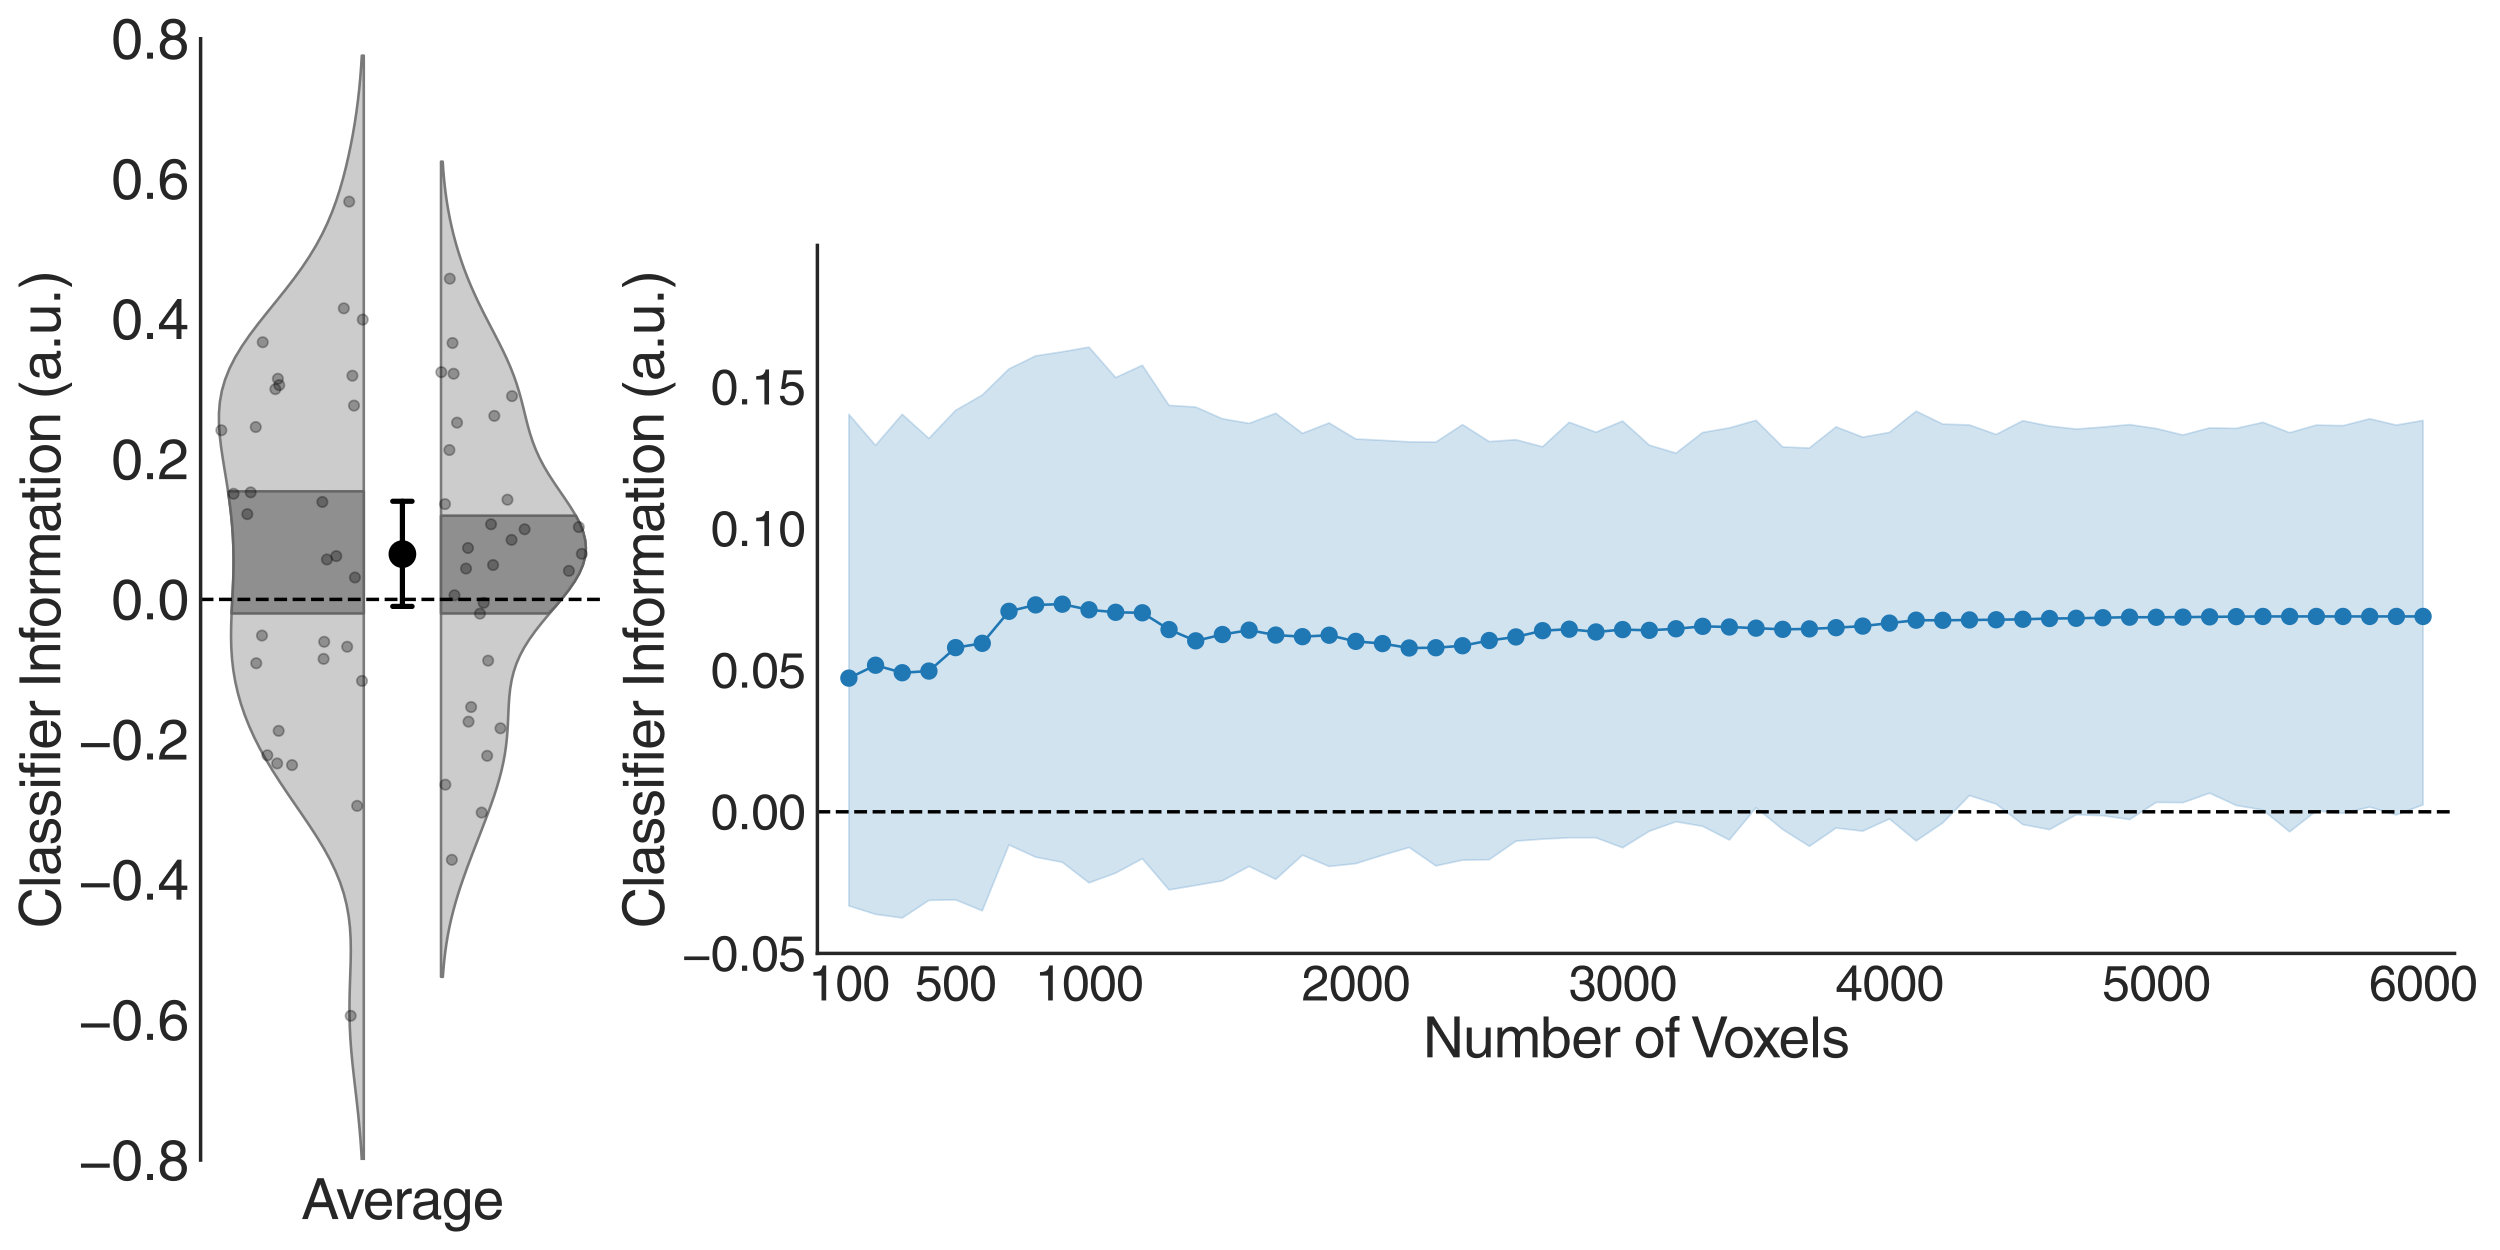 <?xml version="1.0" encoding="utf-8" standalone="no"?>
<!DOCTYPE svg PUBLIC "-//W3C//DTD SVG 1.1//EN"
  "http://www.w3.org/Graphics/SVG/1.1/DTD/svg11.dtd">
<svg height="720pt" version="1.1" viewBox="0 0 1440 720" width="1440pt" xmlns="http://www.w3.org/2000/svg" xmlns:xlink="http://www.w3.org/1999/xlink">
 <defs>
  <style type="text/css">*{stroke-linecap:butt;stroke-linejoin:round;}</style>
 </defs>
 <g id="figure_1">
  <g id="patch_1">
   <path d="M 0 720 
L 1440 720 
L 1440 0 
L 0 0 
z
" style="fill:#ffffff;"/>
  </g>
  <g id="axes_1">
   <g id="patch_2">
    <path d="M 470.818 549.15 
L 1413.821 549.15 
L 1413.821 141.35 
L 470.818 141.35 
z
" style="fill:#ffffff;"/>
   </g>
   <g id="matplotlib.axis_1">
    <g id="xtick_1">
     <g id="text_1">
      <!-- 100 -->
      <g style="fill:#262626;" transform="translate(465.596 576.249)scale(0.28 -0.28)">
       <defs>
        <path d="M 2297 0 
L 1697 0 
L 1697 3194 
L 647 3194 
L 647 3641 
Q 1197 3659 1465 3817 
Q 1734 3975 1856 4500 
L 2297 4500 
L 2297 0 
z
" id="HelveticaWorld-Regular-31" transform="scale(0.016)"/>
        <path d="M 2719 2188 
Q 2719 3091 2480 3542 
Q 2241 3994 1778 3994 
Q 1325 3994 1081 3542 
Q 838 3091 838 2188 
Q 838 1313 1078 848 
Q 1319 384 1778 384 
Q 2241 384 2480 832 
Q 2719 1281 2719 2188 
z
M 3322 2188 
Q 3322 1081 2922 479 
Q 2522 -122 1778 -122 
Q 1006 -122 622 501 
Q 238 1125 238 2188 
Q 238 3278 631 3889 
Q 1025 4500 1778 4500 
Q 2522 4500 2922 3892 
Q 3322 3284 3322 2188 
z
" id="HelveticaWorld-Regular-30" transform="scale(0.016)"/>
       </defs>
       <use xlink:href="#HelveticaWorld-Regular-31"/>
       <use x="55.615" xlink:href="#HelveticaWorld-Regular-30"/>
       <use x="111.23" xlink:href="#HelveticaWorld-Regular-30"/>
      </g>
     </g>
    </g>
    <g id="xtick_2">
     <g id="text_2">
      <!-- 500 -->
      <g style="fill:#262626;" transform="translate(527.07 576.249)scale(0.28 -0.28)">
       <defs>
        <path d="M 941 2619 
Q 1313 2900 1813 2900 
Q 2419 2900 2855 2497 
Q 3291 2094 3291 1459 
Q 3291 769 2870 320 
Q 2450 -128 1691 -128 
Q 1031 -128 650 195 
Q 269 519 206 1113 
L 788 1113 
Q 831 750 1072 558 
Q 1313 366 1741 366 
Q 2156 366 2422 653 
Q 2688 941 2688 1388 
Q 2688 1844 2409 2119 
Q 2131 2394 1691 2394 
Q 1191 2394 856 1966 
L 372 1991 
L 709 4397 
L 3041 4397 
L 3041 3853 
L 1131 3853 
L 941 2619 
z
" id="HelveticaWorld-Regular-35" transform="scale(0.016)"/>
       </defs>
       <use xlink:href="#HelveticaWorld-Regular-35"/>
       <use x="55.615" xlink:href="#HelveticaWorld-Regular-30"/>
       <use x="111.23" xlink:href="#HelveticaWorld-Regular-30"/>
      </g>
     </g>
    </g>
    <g id="xtick_3">
     <g id="text_3">
      <!-- 1000 -->
      <g style="fill:#262626;" transform="translate(596.126 576.249)scale(0.28 -0.28)">
       <use xlink:href="#HelveticaWorld-Regular-31"/>
       <use x="55.615" xlink:href="#HelveticaWorld-Regular-30"/>
       <use x="111.23" xlink:href="#HelveticaWorld-Regular-30"/>
       <use x="166.846" xlink:href="#HelveticaWorld-Regular-30"/>
      </g>
     </g>
    </g>
    <g id="xtick_4">
     <g id="text_4">
      <!-- 2000 -->
      <g style="fill:#262626;" transform="translate(749.81 576.249)scale(0.28 -0.28)">
       <defs>
        <path d="M 281 2888 
Q 281 3681 690 4090 
Q 1100 4500 1838 4500 
Q 2456 4500 2850 4125 
Q 3244 3750 3244 3156 
Q 3244 2694 3017 2376 
Q 2791 2059 2350 1819 
L 1575 1394 
Q 891 1019 800 531 
L 3244 531 
L 3244 0 
L 166 0 
Q 191 634 441 1056 
Q 691 1478 1222 1784 
L 2028 2253 
Q 2350 2438 2497 2636 
Q 2644 2834 2644 3181 
Q 2644 3525 2403 3759 
Q 2163 3994 1753 3994 
Q 1300 3994 1075 3695 
Q 850 3397 844 2888 
L 281 2888 
z
" id="HelveticaWorld-Regular-32" transform="scale(0.016)"/>
       </defs>
       <use xlink:href="#HelveticaWorld-Regular-32"/>
       <use x="55.615" xlink:href="#HelveticaWorld-Regular-30"/>
       <use x="111.23" xlink:href="#HelveticaWorld-Regular-30"/>
       <use x="166.846" xlink:href="#HelveticaWorld-Regular-30"/>
      </g>
     </g>
    </g>
    <g id="xtick_5">
     <g id="text_5">
      <!-- 3000 -->
      <g style="fill:#262626;" transform="translate(903.494 576.249)scale(0.28 -0.28)">
       <defs>
        <path d="M 1434 2559 
Q 1575 2547 1728 2547 
Q 2125 2547 2354 2730 
Q 2584 2913 2584 3284 
Q 2584 3584 2370 3789 
Q 2156 3994 1753 3994 
Q 1306 3994 1098 3731 
Q 891 3469 878 3028 
L 325 3028 
Q 325 3731 694 4115 
Q 1063 4500 1778 4500 
Q 2413 4500 2791 4173 
Q 3169 3847 3169 3316 
Q 3169 2631 2591 2388 
L 2591 2375 
Q 3341 2119 3341 1325 
Q 3341 691 2919 284 
Q 2497 -122 1722 -122 
Q 1088 -122 678 211 
Q 269 544 219 1375 
L 800 1375 
Q 813 856 1056 620 
Q 1300 384 1759 384 
Q 2203 384 2472 631 
Q 2741 878 2741 1253 
Q 2741 1663 2484 1872 
Q 2228 2081 1691 2081 
Q 1563 2081 1434 2075 
L 1434 2559 
z
" id="HelveticaWorld-Regular-33" transform="scale(0.016)"/>
       </defs>
       <use xlink:href="#HelveticaWorld-Regular-33"/>
       <use x="55.615" xlink:href="#HelveticaWorld-Regular-30"/>
       <use x="111.23" xlink:href="#HelveticaWorld-Regular-30"/>
       <use x="166.846" xlink:href="#HelveticaWorld-Regular-30"/>
      </g>
     </g>
    </g>
    <g id="xtick_6">
     <g id="text_6">
      <!-- 4000 -->
      <g style="fill:#262626;" transform="translate(1057.178 576.249)scale(0.28 -0.28)">
       <defs>
        <path d="M 678 1581 
L 2125 1581 
L 2125 3622 
L 2113 3622 
L 678 1581 
z
M 2688 1094 
L 2688 0 
L 2125 0 
L 2125 1094 
L 159 1094 
L 159 1644 
L 2222 4500 
L 2688 4500 
L 2688 1581 
L 3347 1581 
L 3347 1094 
L 2688 1094 
z
" id="HelveticaWorld-Regular-34" transform="scale(0.016)"/>
       </defs>
       <use xlink:href="#HelveticaWorld-Regular-34"/>
       <use x="55.615" xlink:href="#HelveticaWorld-Regular-30"/>
       <use x="111.23" xlink:href="#HelveticaWorld-Regular-30"/>
       <use x="166.846" xlink:href="#HelveticaWorld-Regular-30"/>
      </g>
     </g>
    </g>
    <g id="xtick_7">
     <g id="text_7">
      <!-- 5000 -->
      <g style="fill:#262626;" transform="translate(1210.861 576.249)scale(0.28 -0.28)">
       <use xlink:href="#HelveticaWorld-Regular-35"/>
       <use x="55.615" xlink:href="#HelveticaWorld-Regular-30"/>
       <use x="111.23" xlink:href="#HelveticaWorld-Regular-30"/>
       <use x="166.846" xlink:href="#HelveticaWorld-Regular-30"/>
      </g>
     </g>
    </g>
    <g id="xtick_8">
     <g id="text_8">
      <!-- 6000 -->
      <g style="fill:#262626;" transform="translate(1364.545 576.249)scale(0.28 -0.28)">
       <defs>
        <path d="M 903 1381 
Q 903 941 1165 662 
Q 1428 384 1850 384 
Q 2253 384 2492 668 
Q 2731 953 2731 1416 
Q 2731 1819 2495 2091 
Q 2259 2363 1825 2363 
Q 1403 2363 1153 2097 
Q 903 1831 903 1381 
z
M 2669 3303 
Q 2606 3647 2414 3820 
Q 2222 3994 1894 3994 
Q 1375 3994 1103 3487 
Q 831 2981 825 2328 
L 838 2316 
Q 1197 2869 1906 2869 
Q 2472 2869 2894 2494 
Q 3316 2119 3316 1441 
Q 3316 769 2916 323 
Q 2516 -122 1838 -122 
Q 1056 -122 650 434 
Q 244 991 244 2094 
Q 244 3156 659 3828 
Q 1075 4500 1906 4500 
Q 2444 4500 2816 4179 
Q 3188 3859 3219 3303 
L 2669 3303 
z
" id="HelveticaWorld-Regular-36" transform="scale(0.016)"/>
       </defs>
       <use xlink:href="#HelveticaWorld-Regular-36"/>
       <use x="55.615" xlink:href="#HelveticaWorld-Regular-30"/>
       <use x="111.23" xlink:href="#HelveticaWorld-Regular-30"/>
       <use x="166.846" xlink:href="#HelveticaWorld-Regular-30"/>
      </g>
     </g>
    </g>
    <g id="text_9">
     <!-- Number of Voxels -->
     <g style="fill:#262626;" transform="translate(819.462 609.016)scale(0.32 -0.32)">
      <defs>
       <path d="M 3559 4594 
L 4159 4594 
L 4159 0 
L 3469 0 
L 1125 3713 
L 1113 3713 
L 1113 0 
L 519 0 
L 519 4594 
L 1247 4594 
L 3547 884 
L 3559 884 
L 3559 4594 
z
" id="HelveticaWorld-Regular-4e" transform="scale(0.016)"/>
       <path d="M 391 3347 
L 953 3347 
L 953 1125 
Q 953 756 1120 573 
Q 1288 391 1600 391 
Q 2034 391 2278 698 
Q 2522 1006 2522 1503 
L 2522 3347 
L 3084 3347 
L 3084 0 
L 2553 0 
L 2553 488 
L 2541 500 
Q 2222 -97 1478 -97 
Q 997 -97 694 165 
Q 391 428 391 941 
L 391 3347 
z
" id="HelveticaWorld-Regular-75" transform="scale(0.016)"/>
       <path d="M 422 3347 
L 953 3347 
L 953 2875 
L 966 2875 
Q 1344 3444 1978 3444 
Q 2606 3444 2869 2900 
Q 3109 3194 3334 3319 
Q 3559 3444 3891 3444 
Q 4325 3444 4626 3159 
Q 4928 2875 4928 2316 
L 4928 0 
L 4366 0 
L 4366 2163 
Q 4366 2553 4219 2745 
Q 4072 2938 3744 2938 
Q 3413 2938 3184 2669 
Q 2956 2400 2956 2041 
L 2956 0 
L 2394 0 
L 2394 2316 
Q 2394 2606 2259 2772 
Q 2125 2938 1869 2938 
Q 1466 2938 1225 2638 
Q 984 2338 984 1825 
L 984 0 
L 422 0 
L 422 3347 
z
" id="HelveticaWorld-Regular-6d" transform="scale(0.016)"/>
       <path d="M 2778 1684 
Q 2778 2356 2540 2647 
Q 2303 2938 1863 2938 
Q 1416 2931 1187 2589 
Q 959 2247 959 1600 
Q 959 941 1234 666 
Q 1509 391 1875 391 
Q 2291 391 2534 733 
Q 2778 1075 2778 1684 
z
M 422 0 
L 422 4594 
L 984 4594 
L 984 2925 
L 997 2925 
Q 1356 3444 1966 3444 
Q 2591 3444 2975 2980 
Q 3359 2516 3359 1772 
Q 3359 934 2971 418 
Q 2584 -97 1888 -97 
Q 1275 -97 966 416 
L 953 416 
L 953 0 
L 422 0 
z
" id="HelveticaWorld-Regular-62" transform="scale(0.016)"/>
       <path d="M 2719 1941 
Q 2675 2484 2431 2711 
Q 2188 2938 1784 2938 
Q 1375 2938 1123 2650 
Q 872 2363 856 1941 
L 2719 1941 
z
M 3256 1050 
Q 3163 531 2747 191 
Q 2381 -97 1784 -103 
Q 1081 -97 668 358 
Q 256 813 256 1581 
Q 256 2463 681 2953 
Q 1106 3444 1863 3444 
Q 2541 3444 2922 2937 
Q 3303 2431 3303 1491 
L 856 1491 
Q 856 966 1100 678 
Q 1344 391 1831 391 
Q 2175 391 2422 598 
Q 2669 806 2694 1050 
L 3256 1050 
z
" id="HelveticaWorld-Regular-65" transform="scale(0.016)"/>
       <path d="M 984 0 
L 422 0 
L 422 3347 
L 953 3347 
L 953 2791 
L 966 2791 
Q 1331 3444 1906 3444 
Q 1997 3444 2053 3425 
L 2053 2841 
L 1844 2841 
Q 1466 2841 1225 2584 
Q 984 2328 984 1947 
L 984 0 
z
" id="HelveticaWorld-Regular-72" transform="scale(0.016)"/>
       <path id="HelveticaWorld-Regular-20" transform="scale(0.016)"/>
       <path d="M 813 1678 
Q 813 1119 1066 758 
Q 1319 397 1784 397 
Q 2266 397 2516 775 
Q 2766 1153 2766 1678 
Q 2766 2209 2516 2579 
Q 2266 2950 1784 2950 
Q 1338 2950 1075 2601 
Q 813 2253 813 1678 
z
M 238 1678 
Q 238 2425 653 2934 
Q 1069 3444 1784 3444 
Q 2516 3444 2928 2928 
Q 3341 2413 3341 1678 
Q 3341 941 2931 422 
Q 2522 -97 1784 -97 
Q 1075 -97 656 406 
Q 238 909 238 1678 
z
" id="HelveticaWorld-Regular-6f" transform="scale(0.016)"/>
       <path d="M 1100 2881 
L 1100 0 
L 538 0 
L 538 2881 
L 78 2881 
L 78 3347 
L 538 3347 
L 538 3922 
Q 538 4300 767 4479 
Q 997 4659 1409 4659 
Q 1550 4659 1663 4647 
L 1663 4141 
Q 1563 4153 1434 4153 
Q 1247 4153 1173 4061 
Q 1100 3969 1100 3763 
L 1100 3347 
L 1663 3347 
L 1663 2881 
L 1100 2881 
z
" id="HelveticaWorld-Regular-66" transform="scale(0.016)"/>
       <path d="M 3413 4594 
L 4109 4594 
L 2425 0 
L 1772 0 
L 97 4594 
L 788 4594 
L 2100 678 
L 2113 678 
L 3413 4594 
z
" id="HelveticaWorld-Regular-56" transform="scale(0.016)"/>
       <path d="M 3138 0 
L 2413 0 
L 1588 1259 
L 781 0 
L 72 0 
L 1241 1722 
L 128 3347 
L 844 3347 
L 1619 2169 
L 2400 3347 
L 3084 3347 
L 1959 1722 
L 3138 0 
z
" id="HelveticaWorld-Regular-78" transform="scale(0.016)"/>
       <path d="M 984 0 
L 422 0 
L 422 4594 
L 984 4594 
L 984 0 
z
" id="HelveticaWorld-Regular-6c" transform="scale(0.016)"/>
       <path d="M 2309 2394 
Q 2297 2694 2095 2825 
Q 1894 2956 1516 2956 
Q 1241 2956 1045 2834 
Q 850 2713 850 2484 
Q 850 2303 965 2217 
Q 1081 2131 1466 2034 
L 2022 1894 
Q 2528 1766 2745 1567 
Q 2963 1369 2963 1013 
Q 2963 519 2602 211 
Q 2241 -97 1638 -97 
Q 934 -97 573 195 
Q 213 488 206 1075 
L 750 1075 
Q 763 728 980 559 
Q 1197 391 1631 391 
Q 1984 391 2192 531 
Q 2400 672 2400 922 
Q 2400 1100 2265 1206 
Q 2131 1313 1734 1403 
L 1081 1563 
Q 684 1663 495 1861 
Q 306 2059 306 2375 
Q 306 2869 659 3156 
Q 1013 3444 1581 3444 
Q 2188 3444 2511 3148 
Q 2834 2853 2853 2394 
L 2309 2394 
z
" id="HelveticaWorld-Regular-73" transform="scale(0.016)"/>
      </defs>
      <use xlink:href="#HelveticaWorld-Regular-4e"/>
      <use x="73.096" xlink:href="#HelveticaWorld-Regular-75"/>
      <use x="127.881" xlink:href="#HelveticaWorld-Regular-6d"/>
      <use x="210.889" xlink:href="#HelveticaWorld-Regular-62"/>
      <use x="267.383" xlink:href="#HelveticaWorld-Regular-65"/>
      <use x="322.803" xlink:href="#HelveticaWorld-Regular-72"/>
      <use x="355.371" xlink:href="#HelveticaWorld-Regular-20"/>
      <use x="379.785" xlink:href="#HelveticaWorld-Regular-6f"/>
      <use x="435.693" xlink:href="#HelveticaWorld-Regular-66"/>
      <use x="463.379" xlink:href="#HelveticaWorld-Regular-20"/>
      <use x="482.793" xlink:href="#HelveticaWorld-Regular-56"/>
      <use x="540.619" xlink:href="#HelveticaWorld-Regular-6f"/>
      <use x="593.652" xlink:href="#HelveticaWorld-Regular-78"/>
      <use x="640.402" xlink:href="#HelveticaWorld-Regular-65"/>
      <use x="695.822" xlink:href="#HelveticaWorld-Regular-6c"/>
      <use x="717.844" xlink:href="#HelveticaWorld-Regular-73"/>
     </g>
    </g>
   </g>
   <g id="matplotlib.axis_2">
    <g id="ytick_1">
     <g id="text_10">
      <!-- −0.05 -->
      <g style="fill:#262626;" transform="translate(392.921 559.199)scale(0.28 -0.28)">
       <defs>
        <path d="M 3494 1381 
L 256 1381 
L 256 1850 
L 3494 1850 
L 3494 1381 
z
" id="HelveticaWorld-Regular-2212" transform="scale(0.016)"/>
        <path d="M 1222 0 
L 556 0 
L 556 678 
L 1222 678 
L 1222 0 
z
" id="HelveticaWorld-Regular-2e" transform="scale(0.016)"/>
       </defs>
       <use xlink:href="#HelveticaWorld-Regular-2212"/>
       <use x="58.594" xlink:href="#HelveticaWorld-Regular-30"/>
       <use x="114.209" xlink:href="#HelveticaWorld-Regular-2e"/>
       <use x="141.992" xlink:href="#HelveticaWorld-Regular-30"/>
       <use x="197.607" xlink:href="#HelveticaWorld-Regular-35"/>
      </g>
     </g>
    </g>
    <g id="ytick_2">
     <g id="text_11">
      <!-- 0.00 -->
      <g style="fill:#262626;" transform="translate(409.327 477.639)scale(0.28 -0.28)">
       <use xlink:href="#HelveticaWorld-Regular-30"/>
       <use x="55.615" xlink:href="#HelveticaWorld-Regular-2e"/>
       <use x="83.398" xlink:href="#HelveticaWorld-Regular-30"/>
       <use x="139.014" xlink:href="#HelveticaWorld-Regular-30"/>
      </g>
     </g>
    </g>
    <g id="ytick_3">
     <g id="text_12">
      <!-- 0.05 -->
      <g style="fill:#262626;" transform="translate(409.327 396.079)scale(0.28 -0.28)">
       <use xlink:href="#HelveticaWorld-Regular-30"/>
       <use x="55.615" xlink:href="#HelveticaWorld-Regular-2e"/>
       <use x="83.398" xlink:href="#HelveticaWorld-Regular-30"/>
       <use x="139.014" xlink:href="#HelveticaWorld-Regular-35"/>
      </g>
     </g>
    </g>
    <g id="ytick_4">
     <g id="text_13">
      <!-- 0.10 -->
      <g style="fill:#262626;" transform="translate(409.327 314.519)scale(0.28 -0.28)">
       <use xlink:href="#HelveticaWorld-Regular-30"/>
       <use x="55.615" xlink:href="#HelveticaWorld-Regular-2e"/>
       <use x="83.398" xlink:href="#HelveticaWorld-Regular-31"/>
       <use x="139.014" xlink:href="#HelveticaWorld-Regular-30"/>
      </g>
     </g>
    </g>
    <g id="ytick_5">
     <g id="text_14">
      <!-- 0.15 -->
      <g style="fill:#262626;" transform="translate(409.327 232.959)scale(0.28 -0.28)">
       <use xlink:href="#HelveticaWorld-Regular-30"/>
       <use x="55.615" xlink:href="#HelveticaWorld-Regular-2e"/>
       <use x="83.398" xlink:href="#HelveticaWorld-Regular-31"/>
       <use x="139.014" xlink:href="#HelveticaWorld-Regular-35"/>
      </g>
     </g>
    </g>
    <g id="text_15">
     <!-- Classifier Information (a.u.) -->
     <g style="fill:#262626;" transform="translate(382.296 534.615)rotate(-90)scale(0.32 -0.32)">
      <defs>
       <path d="M 3713 3213 
Q 3609 3681 3279 3923 
Q 2950 4166 2425 4166 
Q 1747 4166 1334 3673 
Q 922 3181 922 2344 
Q 922 1375 1312 901 
Q 1703 428 2444 428 
Q 2931 428 3282 751 
Q 3634 1075 3756 1691 
L 4359 1691 
Q 4238 806 3688 342 
Q 3138 -122 2350 -122 
Q 1409 -122 845 525 
Q 281 1172 281 2322 
Q 281 3431 870 4073 
Q 1459 4716 2425 4716 
Q 3225 4716 3722 4303 
Q 4219 3891 4313 3213 
L 3713 3213 
z
" id="HelveticaWorld-Regular-43" transform="scale(0.016)"/>
       <path d="M 2456 1709 
Q 2394 1644 2211 1603 
Q 2028 1563 1528 1497 
Q 1159 1453 986 1315 
Q 813 1178 813 953 
Q 813 678 959 525 
Q 1106 372 1428 372 
Q 1831 372 2143 601 
Q 2456 831 2456 1159 
L 2456 1709 
z
M 397 2328 
Q 416 2894 764 3169 
Q 1113 3444 1778 3444 
Q 2309 3444 2668 3203 
Q 3028 2963 3028 2509 
L 3028 581 
Q 3028 384 3206 384 
Q 3278 384 3391 409 
L 3391 0 
Q 3238 -63 3072 -63 
Q 2784 -63 2643 60 
Q 2503 184 2497 447 
Q 2016 -97 1288 -97 
Q 813 -97 525 172 
Q 238 441 238 872 
Q 238 1313 488 1584 
Q 738 1856 1216 1913 
L 2209 2034 
Q 2478 2075 2478 2431 
Q 2478 2694 2283 2834 
Q 2088 2975 1691 2975 
Q 1338 2975 1148 2819 
Q 959 2663 922 2328 
L 397 2328 
z
" id="HelveticaWorld-Regular-61" transform="scale(0.016)"/>
       <path d="M 422 3956 
L 422 4594 
L 984 4594 
L 984 3956 
L 422 3956 
z
M 984 0 
L 422 0 
L 422 3347 
L 984 3347 
L 984 0 
z
" id="HelveticaWorld-Regular-69" transform="scale(0.016)"/>
       <path d="M 1141 0 
L 519 0 
L 519 4594 
L 1141 4594 
L 1141 0 
z
" id="HelveticaWorld-Regular-49" transform="scale(0.016)"/>
       <path d="M 3150 0 
L 2584 0 
L 2584 2059 
Q 2584 2534 2418 2736 
Q 2253 2938 1869 2938 
Q 1491 2938 1237 2650 
Q 984 2363 984 1825 
L 984 0 
L 422 0 
L 422 3347 
L 953 3347 
L 953 2875 
L 966 2875 
Q 1363 3444 1978 3444 
Q 2547 3444 2848 3142 
Q 3150 2841 3150 2278 
L 3150 0 
z
" id="HelveticaWorld-Regular-6e" transform="scale(0.016)"/>
       <path d="M 1100 2881 
L 1100 703 
Q 1100 575 1170 508 
Q 1241 441 1422 441 
L 1638 441 
L 1638 0 
Q 1331 -44 1216 -44 
Q 863 -44 700 125 
Q 538 294 538 672 
L 538 2881 
L 84 2881 
L 84 3347 
L 538 3347 
L 538 4281 
L 1100 4281 
L 1100 3347 
L 1638 3347 
L 1638 2881 
L 1100 2881 
z
" id="HelveticaWorld-Regular-74" transform="scale(0.016)"/>
       <path d="M 1906 4691 
Q 1338 3675 1188 3037 
Q 1038 2400 1038 1631 
Q 1038 872 1242 215 
Q 1447 -441 1913 -1325 
L 1538 -1325 
Q 1006 -550 720 140 
Q 434 831 434 1672 
Q 434 2463 693 3180 
Q 953 3897 1516 4691 
L 1906 4691 
z
" id="HelveticaWorld-Regular-28" transform="scale(0.016)"/>
       <path d="M 225 -1325 
Q 788 -306 938 330 
Q 1088 966 1088 1734 
Q 1088 2497 886 3153 
Q 684 3809 219 4691 
L 588 4691 
Q 1125 3916 1411 3225 
Q 1697 2534 1697 1697 
Q 1697 903 1437 186 
Q 1178 -531 616 -1325 
L 225 -1325 
z
" id="HelveticaWorld-Regular-29" transform="scale(0.016)"/>
      </defs>
      <use xlink:href="#HelveticaWorld-Regular-43"/>
      <use x="72.314" xlink:href="#HelveticaWorld-Regular-6c"/>
      <use x="94.336" xlink:href="#HelveticaWorld-Regular-61"/>
      <use x="149.268" xlink:href="#HelveticaWorld-Regular-73"/>
      <use x="199.268" xlink:href="#HelveticaWorld-Regular-73"/>
      <use x="249.268" xlink:href="#HelveticaWorld-Regular-69"/>
      <use x="271.289" xlink:href="#HelveticaWorld-Regular-66"/>
      <use x="298.975" xlink:href="#HelveticaWorld-Regular-69"/>
      <use x="320.996" xlink:href="#HelveticaWorld-Regular-65"/>
      <use x="376.416" xlink:href="#HelveticaWorld-Regular-72"/>
      <use x="408.984" xlink:href="#HelveticaWorld-Regular-20"/>
      <use x="433.398" xlink:href="#HelveticaWorld-Regular-49"/>
      <use x="459.18" xlink:href="#HelveticaWorld-Regular-6e"/>
      <use x="514.355" xlink:href="#HelveticaWorld-Regular-66"/>
      <use x="540.041" xlink:href="#HelveticaWorld-Regular-6f"/>
      <use x="595.949" xlink:href="#HelveticaWorld-Regular-72"/>
      <use x="628.518" xlink:href="#HelveticaWorld-Regular-6d"/>
      <use x="711.525" xlink:href="#HelveticaWorld-Regular-61"/>
      <use x="766.457" xlink:href="#HelveticaWorld-Regular-74"/>
      <use x="794.143" xlink:href="#HelveticaWorld-Regular-69"/>
      <use x="816.164" xlink:href="#HelveticaWorld-Regular-6f"/>
      <use x="872.072" xlink:href="#HelveticaWorld-Regular-6e"/>
      <use x="927.248" xlink:href="#HelveticaWorld-Regular-20"/>
      <use x="951.662" xlink:href="#HelveticaWorld-Regular-28"/>
      <use x="984.963" xlink:href="#HelveticaWorld-Regular-61"/>
      <use x="1039.895" xlink:href="#HelveticaWorld-Regular-2e"/>
      <use x="1067.678" xlink:href="#HelveticaWorld-Regular-75"/>
      <use x="1122.463" xlink:href="#HelveticaWorld-Regular-2e"/>
      <use x="1150.246" xlink:href="#HelveticaWorld-Regular-29"/>
     </g>
    </g>
   </g>
   <g id="PolyCollection_1">
    <defs>
     <path d="M 488.952 -481.335 
L 488.952 -198.215 
L 504.321 -193.35 
L 519.689 -191.241 
L 535.058 -201.397 
L 550.426 -201.707 
L 565.794 -195.357 
L 581.163 -233.328 
L 596.531 -226.272 
L 611.899 -223.331 
L 627.268 -211.494 
L 642.636 -217.119 
L 658.004 -225.4 
L 673.373 -207.425 
L 688.741 -210.021 
L 704.11 -212.662 
L 719.478 -220.96 
L 734.846 -213.539 
L 750.215 -227.422 
L 765.583 -220.923 
L 780.951 -222.546 
L 796.32 -227.379 
L 811.688 -231.878 
L 827.057 -221.263 
L 842.425 -224.546 
L 857.793 -224.813 
L 873.162 -235.513 
L 888.53 -236.677 
L 903.898 -237.45 
L 919.267 -237.459 
L 934.635 -231.695 
L 950.004 -241.228 
L 965.372 -246.665 
L 980.74 -244.066 
L 996.109 -236.174 
L 1011.477 -254.737 
L 1026.845 -242.208 
L 1042.214 -232.522 
L 1057.582 -243.046 
L 1072.95 -241.283 
L 1088.319 -248.296 
L 1103.687 -235.622 
L 1119.056 -245.995 
L 1134.424 -261.761 
L 1149.792 -256.882 
L 1165.161 -245.053 
L 1180.529 -242.159 
L 1195.897 -250.707 
L 1211.266 -250.166 
L 1226.634 -247.942 
L 1242.003 -257.838 
L 1257.371 -257.675 
L 1272.739 -263.158 
L 1288.108 -256.058 
L 1303.476 -253.431 
L 1318.844 -240.858 
L 1334.213 -252.945 
L 1349.581 -251.55 
L 1364.95 -255.124 
L 1380.318 -250.641 
L 1395.686 -256.409 
L 1395.686 -477.827 
L 1395.686 -477.827 
L 1380.318 -475.147 
L 1364.95 -478.762 
L 1349.581 -474.812 
L 1334.213 -475.147 
L 1318.844 -470.759 
L 1303.476 -476.721 
L 1288.108 -473.245 
L 1272.739 -473.512 
L 1257.371 -469.45 
L 1242.003 -473.158 
L 1226.634 -475.414 
L 1211.266 -474.009 
L 1195.897 -472.853 
L 1180.529 -474.558 
L 1165.161 -477.663 
L 1149.792 -469.761 
L 1134.424 -475.213 
L 1119.056 -475.719 
L 1103.687 -483.154 
L 1088.319 -470.926 
L 1072.95 -468.189 
L 1057.582 -474.097 
L 1042.214 -461.938 
L 1026.845 -462.54 
L 1011.477 -477.877 
L 996.109 -473.534 
L 980.74 -470.888 
L 965.372 -458.975 
L 950.004 -463.591 
L 934.635 -477.473 
L 919.267 -471.039 
L 903.898 -476.784 
L 888.53 -462.651 
L 873.162 -466.735 
L 857.793 -465.628 
L 842.425 -475.396 
L 827.057 -465.344 
L 811.688 -465.473 
L 796.32 -466.366 
L 780.951 -467.124 
L 765.583 -476.377 
L 750.215 -470.384 
L 734.846 -481.94 
L 719.478 -476.129 
L 704.11 -478.777 
L 688.741 -485.537 
L 673.373 -486.495 
L 658.004 -509.615 
L 642.636 -502.511 
L 627.268 -520.048 
L 611.899 -517.359 
L 596.531 -515.003 
L 581.163 -507.493 
L 565.794 -492.46 
L 550.426 -483.639 
L 535.058 -467.451 
L 519.689 -481.34 
L 504.321 -463.483 
L 488.952 -481.335 
z
" id="m99b4b2265c" style="stroke:#1f77b4;stroke-opacity:0.2;"/>
    </defs>
    <g clip-path="url(#p249d5badcf)">
     <use style="fill:#1f77b4;fill-opacity:0.2;stroke:#1f77b4;stroke-opacity:0.2;" x="0" xlink:href="#m99b4b2265c" y="720"/>
    </g>
   </g>
   <g id="line2d_1">
    <path clip-path="url(#p249d5badcf)" d="M 488.952 390.601 
L 504.321 383.168 
L 519.689 387.49 
L 535.058 386.534 
L 550.426 373.033 
L 565.794 370.551 
L 581.163 352.118 
L 596.531 348.419 
L 611.899 348.012 
L 627.268 351.234 
L 642.636 352.686 
L 658.004 352.973 
L 673.373 362.641 
L 688.741 369.135 
L 704.11 365.484 
L 719.478 362.965 
L 734.846 365.814 
L 750.215 366.715 
L 765.583 365.89 
L 780.951 369.431 
L 796.32 370.701 
L 811.688 373.239 
L 827.057 373.099 
L 842.425 371.943 
L 857.793 368.931 
L 873.162 366.872 
L 888.53 363.26 
L 903.898 362.411 
L 919.267 364.012 
L 934.635 362.637 
L 950.004 363.07 
L 965.372 362.169 
L 980.74 360.775 
L 996.109 361.143 
L 1011.477 361.817 
L 1026.845 362.5 
L 1042.214 362.24 
L 1057.582 361.546 
L 1072.95 360.632 
L 1088.319 358.914 
L 1103.687 357.229 
L 1119.056 357.297 
L 1134.424 357.096 
L 1149.792 356.984 
L 1165.161 356.696 
L 1180.529 356.264 
L 1195.897 356.131 
L 1211.266 355.807 
L 1226.634 355.493 
L 1242.003 355.539 
L 1257.371 355.466 
L 1272.739 355.309 
L 1288.108 355.173 
L 1303.476 355.079 
L 1318.844 355.071 
L 1334.213 355.071 
L 1349.581 355.071 
L 1364.95 355.071 
L 1380.318 355.071 
L 1395.686 355.071 
" style="fill:none;stroke:#1f77b4;stroke-linecap:round;stroke-width:1.5;"/>
    <defs>
     <path d="M 0 5 
C 1.326 5 2.598 4.473 3.536 3.536 
C 4.473 2.598 5 1.326 5 0 
C 5 -1.326 4.473 -2.598 3.536 -3.536 
C 2.598 -4.473 1.326 -5 0 -5 
C -1.326 -5 -2.598 -4.473 -3.536 -3.536 
C -4.473 -2.598 -5 -1.326 -5 0 
C -5 1.326 -4.473 2.598 -3.536 3.536 
C -2.598 4.473 -1.326 5 0 5 
z
" id="mfc7e97dd0a" style="stroke:#000000;stroke-opacity:0;stroke-width:0.75;"/>
    </defs>
    <g clip-path="url(#p249d5badcf)">
     <use style="fill:#1f77b4;stroke:#000000;stroke-opacity:0;stroke-width:0.75;" x="488.952" xlink:href="#mfc7e97dd0a" y="390.601"/>
     <use style="fill:#1f77b4;stroke:#000000;stroke-opacity:0;stroke-width:0.75;" x="504.321" xlink:href="#mfc7e97dd0a" y="383.168"/>
     <use style="fill:#1f77b4;stroke:#000000;stroke-opacity:0;stroke-width:0.75;" x="519.689" xlink:href="#mfc7e97dd0a" y="387.49"/>
     <use style="fill:#1f77b4;stroke:#000000;stroke-opacity:0;stroke-width:0.75;" x="535.058" xlink:href="#mfc7e97dd0a" y="386.534"/>
     <use style="fill:#1f77b4;stroke:#000000;stroke-opacity:0;stroke-width:0.75;" x="550.426" xlink:href="#mfc7e97dd0a" y="373.033"/>
     <use style="fill:#1f77b4;stroke:#000000;stroke-opacity:0;stroke-width:0.75;" x="565.794" xlink:href="#mfc7e97dd0a" y="370.551"/>
     <use style="fill:#1f77b4;stroke:#000000;stroke-opacity:0;stroke-width:0.75;" x="581.163" xlink:href="#mfc7e97dd0a" y="352.118"/>
     <use style="fill:#1f77b4;stroke:#000000;stroke-opacity:0;stroke-width:0.75;" x="596.531" xlink:href="#mfc7e97dd0a" y="348.419"/>
     <use style="fill:#1f77b4;stroke:#000000;stroke-opacity:0;stroke-width:0.75;" x="611.899" xlink:href="#mfc7e97dd0a" y="348.012"/>
     <use style="fill:#1f77b4;stroke:#000000;stroke-opacity:0;stroke-width:0.75;" x="627.268" xlink:href="#mfc7e97dd0a" y="351.234"/>
     <use style="fill:#1f77b4;stroke:#000000;stroke-opacity:0;stroke-width:0.75;" x="642.636" xlink:href="#mfc7e97dd0a" y="352.686"/>
     <use style="fill:#1f77b4;stroke:#000000;stroke-opacity:0;stroke-width:0.75;" x="658.004" xlink:href="#mfc7e97dd0a" y="352.973"/>
     <use style="fill:#1f77b4;stroke:#000000;stroke-opacity:0;stroke-width:0.75;" x="673.373" xlink:href="#mfc7e97dd0a" y="362.641"/>
     <use style="fill:#1f77b4;stroke:#000000;stroke-opacity:0;stroke-width:0.75;" x="688.741" xlink:href="#mfc7e97dd0a" y="369.135"/>
     <use style="fill:#1f77b4;stroke:#000000;stroke-opacity:0;stroke-width:0.75;" x="704.11" xlink:href="#mfc7e97dd0a" y="365.484"/>
     <use style="fill:#1f77b4;stroke:#000000;stroke-opacity:0;stroke-width:0.75;" x="719.478" xlink:href="#mfc7e97dd0a" y="362.965"/>
     <use style="fill:#1f77b4;stroke:#000000;stroke-opacity:0;stroke-width:0.75;" x="734.846" xlink:href="#mfc7e97dd0a" y="365.814"/>
     <use style="fill:#1f77b4;stroke:#000000;stroke-opacity:0;stroke-width:0.75;" x="750.215" xlink:href="#mfc7e97dd0a" y="366.715"/>
     <use style="fill:#1f77b4;stroke:#000000;stroke-opacity:0;stroke-width:0.75;" x="765.583" xlink:href="#mfc7e97dd0a" y="365.89"/>
     <use style="fill:#1f77b4;stroke:#000000;stroke-opacity:0;stroke-width:0.75;" x="780.951" xlink:href="#mfc7e97dd0a" y="369.431"/>
     <use style="fill:#1f77b4;stroke:#000000;stroke-opacity:0;stroke-width:0.75;" x="796.32" xlink:href="#mfc7e97dd0a" y="370.701"/>
     <use style="fill:#1f77b4;stroke:#000000;stroke-opacity:0;stroke-width:0.75;" x="811.688" xlink:href="#mfc7e97dd0a" y="373.239"/>
     <use style="fill:#1f77b4;stroke:#000000;stroke-opacity:0;stroke-width:0.75;" x="827.057" xlink:href="#mfc7e97dd0a" y="373.099"/>
     <use style="fill:#1f77b4;stroke:#000000;stroke-opacity:0;stroke-width:0.75;" x="842.425" xlink:href="#mfc7e97dd0a" y="371.943"/>
     <use style="fill:#1f77b4;stroke:#000000;stroke-opacity:0;stroke-width:0.75;" x="857.793" xlink:href="#mfc7e97dd0a" y="368.931"/>
     <use style="fill:#1f77b4;stroke:#000000;stroke-opacity:0;stroke-width:0.75;" x="873.162" xlink:href="#mfc7e97dd0a" y="366.872"/>
     <use style="fill:#1f77b4;stroke:#000000;stroke-opacity:0;stroke-width:0.75;" x="888.53" xlink:href="#mfc7e97dd0a" y="363.26"/>
     <use style="fill:#1f77b4;stroke:#000000;stroke-opacity:0;stroke-width:0.75;" x="903.898" xlink:href="#mfc7e97dd0a" y="362.411"/>
     <use style="fill:#1f77b4;stroke:#000000;stroke-opacity:0;stroke-width:0.75;" x="919.267" xlink:href="#mfc7e97dd0a" y="364.012"/>
     <use style="fill:#1f77b4;stroke:#000000;stroke-opacity:0;stroke-width:0.75;" x="934.635" xlink:href="#mfc7e97dd0a" y="362.637"/>
     <use style="fill:#1f77b4;stroke:#000000;stroke-opacity:0;stroke-width:0.75;" x="950.004" xlink:href="#mfc7e97dd0a" y="363.07"/>
     <use style="fill:#1f77b4;stroke:#000000;stroke-opacity:0;stroke-width:0.75;" x="965.372" xlink:href="#mfc7e97dd0a" y="362.169"/>
     <use style="fill:#1f77b4;stroke:#000000;stroke-opacity:0;stroke-width:0.75;" x="980.74" xlink:href="#mfc7e97dd0a" y="360.775"/>
     <use style="fill:#1f77b4;stroke:#000000;stroke-opacity:0;stroke-width:0.75;" x="996.109" xlink:href="#mfc7e97dd0a" y="361.143"/>
     <use style="fill:#1f77b4;stroke:#000000;stroke-opacity:0;stroke-width:0.75;" x="1011.477" xlink:href="#mfc7e97dd0a" y="361.817"/>
     <use style="fill:#1f77b4;stroke:#000000;stroke-opacity:0;stroke-width:0.75;" x="1026.845" xlink:href="#mfc7e97dd0a" y="362.5"/>
     <use style="fill:#1f77b4;stroke:#000000;stroke-opacity:0;stroke-width:0.75;" x="1042.214" xlink:href="#mfc7e97dd0a" y="362.24"/>
     <use style="fill:#1f77b4;stroke:#000000;stroke-opacity:0;stroke-width:0.75;" x="1057.582" xlink:href="#mfc7e97dd0a" y="361.546"/>
     <use style="fill:#1f77b4;stroke:#000000;stroke-opacity:0;stroke-width:0.75;" x="1072.95" xlink:href="#mfc7e97dd0a" y="360.632"/>
     <use style="fill:#1f77b4;stroke:#000000;stroke-opacity:0;stroke-width:0.75;" x="1088.319" xlink:href="#mfc7e97dd0a" y="358.914"/>
     <use style="fill:#1f77b4;stroke:#000000;stroke-opacity:0;stroke-width:0.75;" x="1103.687" xlink:href="#mfc7e97dd0a" y="357.229"/>
     <use style="fill:#1f77b4;stroke:#000000;stroke-opacity:0;stroke-width:0.75;" x="1119.056" xlink:href="#mfc7e97dd0a" y="357.297"/>
     <use style="fill:#1f77b4;stroke:#000000;stroke-opacity:0;stroke-width:0.75;" x="1134.424" xlink:href="#mfc7e97dd0a" y="357.096"/>
     <use style="fill:#1f77b4;stroke:#000000;stroke-opacity:0;stroke-width:0.75;" x="1149.792" xlink:href="#mfc7e97dd0a" y="356.984"/>
     <use style="fill:#1f77b4;stroke:#000000;stroke-opacity:0;stroke-width:0.75;" x="1165.161" xlink:href="#mfc7e97dd0a" y="356.696"/>
     <use style="fill:#1f77b4;stroke:#000000;stroke-opacity:0;stroke-width:0.75;" x="1180.529" xlink:href="#mfc7e97dd0a" y="356.264"/>
     <use style="fill:#1f77b4;stroke:#000000;stroke-opacity:0;stroke-width:0.75;" x="1195.897" xlink:href="#mfc7e97dd0a" y="356.131"/>
     <use style="fill:#1f77b4;stroke:#000000;stroke-opacity:0;stroke-width:0.75;" x="1211.266" xlink:href="#mfc7e97dd0a" y="355.807"/>
     <use style="fill:#1f77b4;stroke:#000000;stroke-opacity:0;stroke-width:0.75;" x="1226.634" xlink:href="#mfc7e97dd0a" y="355.493"/>
     <use style="fill:#1f77b4;stroke:#000000;stroke-opacity:0;stroke-width:0.75;" x="1242.003" xlink:href="#mfc7e97dd0a" y="355.539"/>
     <use style="fill:#1f77b4;stroke:#000000;stroke-opacity:0;stroke-width:0.75;" x="1257.371" xlink:href="#mfc7e97dd0a" y="355.466"/>
     <use style="fill:#1f77b4;stroke:#000000;stroke-opacity:0;stroke-width:0.75;" x="1272.739" xlink:href="#mfc7e97dd0a" y="355.309"/>
     <use style="fill:#1f77b4;stroke:#000000;stroke-opacity:0;stroke-width:0.75;" x="1288.108" xlink:href="#mfc7e97dd0a" y="355.173"/>
     <use style="fill:#1f77b4;stroke:#000000;stroke-opacity:0;stroke-width:0.75;" x="1303.476" xlink:href="#mfc7e97dd0a" y="355.079"/>
     <use style="fill:#1f77b4;stroke:#000000;stroke-opacity:0;stroke-width:0.75;" x="1318.844" xlink:href="#mfc7e97dd0a" y="355.071"/>
     <use style="fill:#1f77b4;stroke:#000000;stroke-opacity:0;stroke-width:0.75;" x="1334.213" xlink:href="#mfc7e97dd0a" y="355.071"/>
     <use style="fill:#1f77b4;stroke:#000000;stroke-opacity:0;stroke-width:0.75;" x="1349.581" xlink:href="#mfc7e97dd0a" y="355.071"/>
     <use style="fill:#1f77b4;stroke:#000000;stroke-opacity:0;stroke-width:0.75;" x="1364.95" xlink:href="#mfc7e97dd0a" y="355.071"/>
     <use style="fill:#1f77b4;stroke:#000000;stroke-opacity:0;stroke-width:0.75;" x="1380.318" xlink:href="#mfc7e97dd0a" y="355.071"/>
     <use style="fill:#1f77b4;stroke:#000000;stroke-opacity:0;stroke-width:0.75;" x="1395.686" xlink:href="#mfc7e97dd0a" y="355.071"/>
    </g>
   </g>
   <g id="line2d_2">
    <path clip-path="url(#p249d5badcf)" d="M 470.818 467.59 
L 1413.821 467.59 
" style="fill:none;stroke:#000000;stroke-dasharray:7.4,3.2;stroke-dashoffset:0;stroke-width:2;"/>
   </g>
   <g id="patch_3">
    <path d="M 470.818 549.15 
L 470.818 141.35 
" style="fill:none;stroke:#262626;stroke-linecap:square;stroke-linejoin:miter;stroke-width:2;"/>
   </g>
   <g id="patch_4">
    <path d="M 470.818 549.15 
L 1413.821 549.15 
" style="fill:none;stroke:#262626;stroke-linecap:square;stroke-linejoin:miter;stroke-width:2;"/>
   </g>
  </g>
  <g id="axes_2">
   <g id="patch_5">
    <path d="M 115.55 668.2 
L 348.018 668.2 
L 348.018 22.3 
L 115.55 22.3 
z
" style="fill:#ffffff;"/>
   </g>
   <g id="matplotlib.axis_3">
    <g id="xtick_9"/>
    <g id="text_16">
     <!-- Average -->
     <g style="fill:#262626;" transform="translate(173.594 702.17)scale(0.32 -0.32)">
      <defs>
       <path d="M 2816 1888 
L 2138 3909 
L 2125 3909 
L 1388 1888 
L 2816 1888 
z
M 1197 1338 
L 716 0 
L 78 0 
L 1806 4594 
L 2509 4594 
L 4172 0 
L 3494 0 
L 3041 1338 
L 1197 1338 
z
" id="HelveticaWorld-Regular-41" transform="scale(0.016)"/>
       <path d="M 2522 3347 
L 3138 3347 
L 1863 0 
L 1259 0 
L 38 3347 
L 691 3347 
L 1563 622 
L 1575 622 
L 2522 3347 
z
" id="HelveticaWorld-Regular-76" transform="scale(0.016)"/>
       <path d="M 831 1684 
Q 831 1069 1075 730 
Q 1319 391 1734 391 
Q 2138 391 2394 684 
Q 2650 978 2650 1516 
Q 2650 2222 2426 2580 
Q 2203 2938 1747 2938 
Q 1288 2938 1059 2633 
Q 831 2328 831 1684 
z
M 3188 191 
Q 3188 -616 2800 -1012 
Q 2413 -1409 1631 -1409 
Q 1069 -1409 736 -1150 
Q 403 -891 353 -409 
L 916 -409 
Q 959 -653 1142 -797 
Q 1325 -941 1672 -941 
Q 2144 -941 2384 -687 
Q 2625 -434 2625 134 
L 2625 372 
L 2613 372 
Q 2297 -97 1722 -97 
Q 1006 -97 628 431 
Q 250 959 250 1772 
Q 250 2516 631 2980 
Q 1013 3444 1644 3444 
Q 2278 3444 2644 2875 
L 2656 2875 
L 2656 3347 
L 3188 3347 
L 3188 191 
z
" id="HelveticaWorld-Regular-67" transform="scale(0.016)"/>
      </defs>
      <use xlink:href="#HelveticaWorld-Regular-41"/>
      <use x="62.824" xlink:href="#HelveticaWorld-Regular-76"/>
      <use x="110.434" xlink:href="#HelveticaWorld-Regular-65"/>
      <use x="165.854" xlink:href="#HelveticaWorld-Regular-72"/>
      <use x="197.422" xlink:href="#HelveticaWorld-Regular-61"/>
      <use x="252.354" xlink:href="#HelveticaWorld-Regular-67"/>
      <use x="308.262" xlink:href="#HelveticaWorld-Regular-65"/>
     </g>
    </g>
   </g>
   <g id="matplotlib.axis_4">
    <g id="ytick_6">
     <g id="text_17">
      <!-- −0.8 -->
      <g style="fill:#262626;" transform="translate(45.32 679.685)scale(0.32 -0.32)">
       <defs>
        <path d="M 1766 2597 
Q 2113 2597 2339 2795 
Q 2566 2994 2566 3322 
Q 2566 3616 2348 3805 
Q 2131 3994 1728 3994 
Q 1369 3994 1173 3795 
Q 978 3597 978 3291 
Q 978 2963 1222 2780 
Q 1466 2597 1766 2597 
z
M 1772 2113 
Q 1338 2113 1091 1872 
Q 844 1631 844 1281 
Q 844 878 1094 631 
Q 1344 384 1806 384 
Q 2216 384 2461 631 
Q 2706 878 2706 1288 
Q 2706 1638 2461 1875 
Q 2216 2113 1772 2113 
z
M 3150 3341 
Q 3150 2663 2572 2394 
Q 2969 2216 3139 1923 
Q 3309 1631 3309 1300 
Q 3309 659 2896 268 
Q 2484 -122 1784 -122 
Q 1172 -122 708 214 
Q 244 550 244 1306 
Q 244 2069 1006 2388 
Q 397 2631 397 3263 
Q 397 3794 758 4147 
Q 1119 4500 1759 4500 
Q 2400 4500 2775 4167 
Q 3150 3834 3150 3341 
z
" id="HelveticaWorld-Regular-38" transform="scale(0.016)"/>
       </defs>
       <use xlink:href="#HelveticaWorld-Regular-2212"/>
       <use x="58.594" xlink:href="#HelveticaWorld-Regular-30"/>
       <use x="114.209" xlink:href="#HelveticaWorld-Regular-2e"/>
       <use x="141.992" xlink:href="#HelveticaWorld-Regular-38"/>
      </g>
     </g>
    </g>
    <g id="ytick_7">
     <g id="text_18">
      <!-- −0.6 -->
      <g style="fill:#262626;" transform="translate(45.32 598.947)scale(0.32 -0.32)">
       <use xlink:href="#HelveticaWorld-Regular-2212"/>
       <use x="58.594" xlink:href="#HelveticaWorld-Regular-30"/>
       <use x="114.209" xlink:href="#HelveticaWorld-Regular-2e"/>
       <use x="141.992" xlink:href="#HelveticaWorld-Regular-36"/>
      </g>
     </g>
    </g>
    <g id="ytick_8">
     <g id="text_19">
      <!-- −0.4 -->
      <g style="fill:#262626;" transform="translate(45.32 518.21)scale(0.32 -0.32)">
       <use xlink:href="#HelveticaWorld-Regular-2212"/>
       <use x="58.594" xlink:href="#HelveticaWorld-Regular-30"/>
       <use x="114.209" xlink:href="#HelveticaWorld-Regular-2e"/>
       <use x="141.992" xlink:href="#HelveticaWorld-Regular-34"/>
      </g>
     </g>
    </g>
    <g id="ytick_9">
     <g id="text_20">
      <!-- −0.2 -->
      <g style="fill:#262626;" transform="translate(45.32 437.473)scale(0.32 -0.32)">
       <use xlink:href="#HelveticaWorld-Regular-2212"/>
       <use x="58.594" xlink:href="#HelveticaWorld-Regular-30"/>
       <use x="114.209" xlink:href="#HelveticaWorld-Regular-2e"/>
       <use x="141.992" xlink:href="#HelveticaWorld-Regular-32"/>
      </g>
     </g>
    </g>
    <g id="ytick_10">
     <g id="text_21">
      <!-- 0.0 -->
      <g style="fill:#262626;" transform="translate(64.07 356.735)scale(0.32 -0.32)">
       <use xlink:href="#HelveticaWorld-Regular-30"/>
       <use x="55.615" xlink:href="#HelveticaWorld-Regular-2e"/>
       <use x="83.398" xlink:href="#HelveticaWorld-Regular-30"/>
      </g>
     </g>
    </g>
    <g id="ytick_11">
     <g id="text_22">
      <!-- 0.2 -->
      <g style="fill:#262626;" transform="translate(64.07 275.998)scale(0.32 -0.32)">
       <use xlink:href="#HelveticaWorld-Regular-30"/>
       <use x="55.615" xlink:href="#HelveticaWorld-Regular-2e"/>
       <use x="83.398" xlink:href="#HelveticaWorld-Regular-32"/>
      </g>
     </g>
    </g>
    <g id="ytick_12">
     <g id="text_23">
      <!-- 0.4 -->
      <g style="fill:#262626;" transform="translate(64.07 195.26)scale(0.32 -0.32)">
       <use xlink:href="#HelveticaWorld-Regular-30"/>
       <use x="55.615" xlink:href="#HelveticaWorld-Regular-2e"/>
       <use x="83.398" xlink:href="#HelveticaWorld-Regular-34"/>
      </g>
     </g>
    </g>
    <g id="ytick_13">
     <g id="text_24">
      <!-- 0.6 -->
      <g style="fill:#262626;" transform="translate(64.07 114.522)scale(0.32 -0.32)">
       <use xlink:href="#HelveticaWorld-Regular-30"/>
       <use x="55.615" xlink:href="#HelveticaWorld-Regular-2e"/>
       <use x="83.398" xlink:href="#HelveticaWorld-Regular-36"/>
      </g>
     </g>
    </g>
    <g id="ytick_14">
     <g id="text_25">
      <!-- 0.8 -->
      <g style="fill:#262626;" transform="translate(64.07 33.785)scale(0.32 -0.32)">
       <use xlink:href="#HelveticaWorld-Regular-30"/>
       <use x="55.615" xlink:href="#HelveticaWorld-Regular-2e"/>
       <use x="83.398" xlink:href="#HelveticaWorld-Regular-38"/>
      </g>
     </g>
    </g>
    <g id="text_26">
     <!-- Classifier Information (a.u.) -->
     <g style="fill:#262626;" transform="translate(34.695 534.615)rotate(-90)scale(0.32 -0.32)">
      <use xlink:href="#HelveticaWorld-Regular-43"/>
      <use x="72.314" xlink:href="#HelveticaWorld-Regular-6c"/>
      <use x="94.336" xlink:href="#HelveticaWorld-Regular-61"/>
      <use x="149.268" xlink:href="#HelveticaWorld-Regular-73"/>
      <use x="199.268" xlink:href="#HelveticaWorld-Regular-73"/>
      <use x="249.268" xlink:href="#HelveticaWorld-Regular-69"/>
      <use x="271.289" xlink:href="#HelveticaWorld-Regular-66"/>
      <use x="298.975" xlink:href="#HelveticaWorld-Regular-69"/>
      <use x="320.996" xlink:href="#HelveticaWorld-Regular-65"/>
      <use x="376.416" xlink:href="#HelveticaWorld-Regular-72"/>
      <use x="408.984" xlink:href="#HelveticaWorld-Regular-20"/>
      <use x="433.398" xlink:href="#HelveticaWorld-Regular-49"/>
      <use x="459.18" xlink:href="#HelveticaWorld-Regular-6e"/>
      <use x="514.355" xlink:href="#HelveticaWorld-Regular-66"/>
      <use x="540.041" xlink:href="#HelveticaWorld-Regular-6f"/>
      <use x="595.949" xlink:href="#HelveticaWorld-Regular-72"/>
      <use x="628.518" xlink:href="#HelveticaWorld-Regular-6d"/>
      <use x="711.525" xlink:href="#HelveticaWorld-Regular-61"/>
      <use x="766.457" xlink:href="#HelveticaWorld-Regular-74"/>
      <use x="794.143" xlink:href="#HelveticaWorld-Regular-69"/>
      <use x="816.164" xlink:href="#HelveticaWorld-Regular-6f"/>
      <use x="872.072" xlink:href="#HelveticaWorld-Regular-6e"/>
      <use x="927.248" xlink:href="#HelveticaWorld-Regular-20"/>
      <use x="951.662" xlink:href="#HelveticaWorld-Regular-28"/>
      <use x="984.963" xlink:href="#HelveticaWorld-Regular-61"/>
      <use x="1039.895" xlink:href="#HelveticaWorld-Regular-2e"/>
      <use x="1067.678" xlink:href="#HelveticaWorld-Regular-75"/>
      <use x="1122.463" xlink:href="#HelveticaWorld-Regular-2e"/>
      <use x="1150.246" xlink:href="#HelveticaWorld-Regular-29"/>
     </g>
    </g>
   </g>
   <g id="PolyCollection_2">
    <defs>
     <path d="M 209.538 -50.811 
L 208.451 -50.811 
L 208.079 -57.247 
L 207.624 -63.683 
L 207.086 -70.118 
L 206.47 -76.554 
L 205.787 -82.99 
L 205.058 -89.426 
L 204.311 -95.862 
L 203.578 -102.297 
L 202.896 -108.733 
L 202.302 -115.169 
L 201.828 -121.605 
L 201.498 -128.041 
L 201.322 -134.477 
L 201.295 -140.912 
L 201.396 -147.348 
L 201.586 -153.784 
L 201.809 -160.22 
L 201.998 -166.656 
L 202.074 -173.091 
L 201.955 -179.527 
L 201.561 -185.963 
L 200.816 -192.399 
L 199.656 -198.835 
L 198.032 -205.27 
L 195.918 -211.706 
L 193.307 -218.142 
L 190.219 -224.578 
L 186.7 -231.014 
L 182.815 -237.449 
L 178.651 -243.885 
L 174.303 -250.321 
L 169.876 -256.757 
L 165.468 -263.193 
L 161.171 -269.628 
L 157.062 -276.064 
L 153.202 -282.5 
L 149.634 -288.936 
L 146.39 -295.372 
L 143.486 -301.807 
L 140.937 -308.243 
L 138.749 -314.679 
L 136.928 -321.115 
L 135.476 -327.551 
L 134.386 -333.986 
L 133.645 -340.422 
L 133.223 -346.858 
L 133.08 -353.294 
L 133.158 -359.73 
L 133.392 -366.166 
L 133.709 -372.601 
L 134.04 -379.037 
L 134.322 -385.473 
L 134.504 -391.909 
L 134.548 -398.345 
L 134.431 -404.78 
L 134.142 -411.216 
L 133.682 -417.652 
L 133.055 -424.088 
L 132.277 -430.524 
L 131.37 -436.959 
L 130.365 -443.395 
L 129.309 -449.831 
L 128.267 -456.267 
L 127.321 -462.703 
L 126.571 -469.138 
L 126.13 -475.574 
L 126.117 -482.01 
L 126.641 -488.446 
L 127.795 -494.882 
L 129.642 -501.317 
L 132.209 -507.753 
L 135.476 -514.189 
L 139.383 -520.625 
L 143.829 -527.061 
L 148.682 -533.496 
L 153.792 -539.932 
L 159.001 -546.368 
L 164.158 -552.804 
L 169.13 -559.24 
L 173.809 -565.675 
L 178.12 -572.111 
L 182.02 -578.547 
L 185.498 -584.983 
L 188.568 -591.419 
L 191.265 -597.855 
L 193.632 -604.29 
L 195.719 -610.726 
L 197.572 -617.162 
L 199.23 -623.598 
L 200.724 -630.034 
L 202.073 -636.469 
L 203.291 -642.905 
L 204.381 -649.341 
L 205.347 -655.777 
L 206.19 -662.213 
L 206.912 -668.648 
L 207.518 -675.084 
L 208.015 -681.52 
L 208.414 -687.956 
L 209.538 -687.956 
L 209.538 -687.956 
L 209.538 -681.52 
L 209.538 -675.084 
L 209.538 -668.648 
L 209.538 -662.213 
L 209.538 -655.777 
L 209.538 -649.341 
L 209.538 -642.905 
L 209.538 -636.469 
L 209.538 -630.034 
L 209.538 -623.598 
L 209.538 -617.162 
L 209.538 -610.726 
L 209.538 -604.29 
L 209.538 -597.855 
L 209.538 -591.419 
L 209.538 -584.983 
L 209.538 -578.547 
L 209.538 -572.111 
L 209.538 -565.675 
L 209.538 -559.24 
L 209.538 -552.804 
L 209.538 -546.368 
L 209.538 -539.932 
L 209.538 -533.496 
L 209.538 -527.061 
L 209.538 -520.625 
L 209.538 -514.189 
L 209.538 -507.753 
L 209.538 -501.317 
L 209.538 -494.882 
L 209.538 -488.446 
L 209.538 -482.01 
L 209.538 -475.574 
L 209.538 -469.138 
L 209.538 -462.703 
L 209.538 -456.267 
L 209.538 -449.831 
L 209.538 -443.395 
L 209.538 -436.959 
L 209.538 -430.524 
L 209.538 -424.088 
L 209.538 -417.652 
L 209.538 -411.216 
L 209.538 -404.78 
L 209.538 -398.345 
L 209.538 -391.909 
L 209.538 -385.473 
L 209.538 -379.037 
L 209.538 -372.601 
L 209.538 -366.166 
L 209.538 -359.73 
L 209.538 -353.294 
L 209.538 -346.858 
L 209.538 -340.422 
L 209.538 -333.986 
L 209.538 -327.551 
L 209.538 -321.115 
L 209.538 -314.679 
L 209.538 -308.243 
L 209.538 -301.807 
L 209.538 -295.372 
L 209.538 -288.936 
L 209.538 -282.5 
L 209.538 -276.064 
L 209.538 -269.628 
L 209.538 -263.193 
L 209.538 -256.757 
L 209.538 -250.321 
L 209.538 -243.885 
L 209.538 -237.449 
L 209.538 -231.014 
L 209.538 -224.578 
L 209.538 -218.142 
L 209.538 -211.706 
L 209.538 -205.27 
L 209.538 -198.835 
L 209.538 -192.399 
L 209.538 -185.963 
L 209.538 -179.527 
L 209.538 -173.091 
L 209.538 -166.656 
L 209.538 -160.22 
L 209.538 -153.784 
L 209.538 -147.348 
L 209.538 -140.912 
L 209.538 -134.477 
L 209.538 -128.041 
L 209.538 -121.605 
L 209.538 -115.169 
L 209.538 -108.733 
L 209.538 -102.297 
L 209.538 -95.862 
L 209.538 -89.426 
L 209.538 -82.99 
L 209.538 -76.554 
L 209.538 -70.118 
L 209.538 -63.683 
L 209.538 -57.247 
L 209.538 -50.811 
z
" id="m50a12a9e41" style="stroke:#7a7a7a;stroke-width:1.5;"/>
    </defs>
    <g clip-path="url(#p1b9c571e1f)">
     <use style="fill:#cccccc;stroke:#7a7a7a;stroke-width:1.5;" x="0" xlink:href="#m50a12a9e41" y="720"/>
    </g>
   </g>
   <g id="PolyCollection_3">
    <defs>
     <path d="M 209.538 -366.676 
L 133.392 -366.676 
L 133.709 -372.601 
L 133.709 -372.601 
L 134.04 -379.037 
L 134.322 -385.473 
L 134.322 -385.473 
L 134.504 -391.909 
L 134.504 -391.909 
L 134.548 -398.345 
L 134.431 -404.78 
L 134.431 -404.78 
L 134.142 -411.216 
L 133.682 -417.652 
L 133.682 -417.652 
L 133.055 -424.088 
L 133.055 -424.088 
L 132.277 -430.524 
L 131.37 -436.959 
L 131.37 -436.959 
L 209.538 -436.959 
L 209.538 -436.959 
L 209.538 -436.959 
L 209.538 -430.524 
L 209.538 -424.088 
L 209.538 -424.088 
L 209.538 -417.652 
L 209.538 -417.652 
L 209.538 -411.216 
L 209.538 -404.78 
L 209.538 -404.78 
L 209.538 -398.345 
L 209.538 -391.909 
L 209.538 -391.909 
L 209.538 -385.473 
L 209.538 -385.473 
L 209.538 -379.037 
L 209.538 -372.601 
L 209.538 -372.601 
L 209.538 -366.676 
z
" id="mbd8b916cf9" style="stroke:#666666;stroke-width:1.5;"/>
    </defs>
    <g clip-path="url(#p1b9c571e1f)">
     <use style="fill:#8f8f8f;stroke:#666666;stroke-width:1.5;" x="0" xlink:href="#mbd8b916cf9" y="720"/>
    </g>
   </g>
   <g id="PolyCollection_4">
    <defs>
     <path d="M 254.03 -157.361 
L 255.085 -157.361 
L 255.445 -162.104 
L 255.896 -166.846 
L 256.45 -171.589 
L 257.118 -176.332 
L 257.908 -181.075 
L 258.828 -185.817 
L 259.879 -190.56 
L 261.061 -195.303 
L 262.367 -200.045 
L 263.791 -204.788 
L 265.32 -209.531 
L 266.942 -214.274 
L 268.639 -219.016 
L 270.398 -223.759 
L 272.201 -228.502 
L 274.032 -233.245 
L 275.875 -237.987 
L 277.713 -242.73 
L 279.529 -247.473 
L 281.304 -252.216 
L 283.019 -256.958 
L 284.65 -261.701 
L 286.175 -266.444 
L 287.569 -271.186 
L 288.809 -275.929 
L 289.878 -280.672 
L 290.762 -285.415 
L 291.459 -290.157 
L 291.979 -294.9 
L 292.348 -299.643 
L 292.606 -304.386 
L 292.812 -309.128 
L 293.036 -313.871 
L 293.363 -318.614 
L 293.88 -323.357 
L 294.675 -328.099 
L 295.828 -332.842 
L 297.404 -337.585 
L 299.446 -342.328 
L 301.969 -347.07 
L 304.956 -351.813 
L 308.356 -356.556 
L 312.085 -361.298 
L 316.028 -366.041 
L 320.045 -370.784 
L 323.981 -375.527 
L 327.669 -380.269 
L 330.949 -385.012 
L 333.673 -389.755 
L 335.717 -394.498 
L 336.993 -399.24 
L 337.451 -403.983 
L 337.087 -408.726 
L 335.94 -413.469 
L 334.095 -418.211 
L 331.67 -422.954 
L 328.807 -427.697 
L 325.667 -432.44 
L 322.408 -437.182 
L 319.181 -441.925 
L 316.112 -446.668 
L 313.299 -451.41 
L 310.802 -456.153 
L 308.643 -460.896 
L 306.811 -465.639 
L 305.261 -470.381 
L 303.926 -475.124 
L 302.723 -479.867 
L 301.566 -484.61 
L 300.371 -489.352 
L 299.069 -494.095 
L 297.606 -498.838 
L 295.949 -503.581 
L 294.088 -508.323 
L 292.033 -513.066 
L 289.809 -517.809 
L 287.457 -522.552 
L 285.021 -527.294 
L 282.551 -532.037 
L 280.093 -536.78 
L 277.687 -541.522 
L 275.367 -546.265 
L 273.156 -551.008 
L 271.07 -555.751 
L 269.118 -560.493 
L 267.304 -565.236 
L 265.627 -569.979 
L 264.084 -574.722 
L 262.672 -579.464 
L 261.389 -584.207 
L 260.231 -588.95 
L 259.195 -593.693 
L 258.279 -598.435 
L 257.479 -603.178 
L 256.79 -607.921 
L 256.205 -612.664 
L 255.718 -617.406 
L 255.318 -622.149 
L 254.997 -626.892 
L 254.03 -626.892 
L 254.03 -626.892 
L 254.03 -622.149 
L 254.03 -617.406 
L 254.03 -612.664 
L 254.03 -607.921 
L 254.03 -603.178 
L 254.03 -598.435 
L 254.03 -593.693 
L 254.03 -588.95 
L 254.03 -584.207 
L 254.03 -579.464 
L 254.03 -574.722 
L 254.03 -569.979 
L 254.03 -565.236 
L 254.03 -560.493 
L 254.03 -555.751 
L 254.03 -551.008 
L 254.03 -546.265 
L 254.03 -541.522 
L 254.03 -536.78 
L 254.03 -532.037 
L 254.03 -527.294 
L 254.03 -522.552 
L 254.03 -517.809 
L 254.03 -513.066 
L 254.03 -508.323 
L 254.03 -503.581 
L 254.03 -498.838 
L 254.03 -494.095 
L 254.03 -489.352 
L 254.03 -484.61 
L 254.03 -479.867 
L 254.03 -475.124 
L 254.03 -470.381 
L 254.03 -465.639 
L 254.03 -460.896 
L 254.03 -456.153 
L 254.03 -451.41 
L 254.03 -446.668 
L 254.03 -441.925 
L 254.03 -437.182 
L 254.03 -432.44 
L 254.03 -427.697 
L 254.03 -422.954 
L 254.03 -418.211 
L 254.03 -413.469 
L 254.03 -408.726 
L 254.03 -403.983 
L 254.03 -399.24 
L 254.03 -394.498 
L 254.03 -389.755 
L 254.03 -385.012 
L 254.03 -380.269 
L 254.03 -375.527 
L 254.03 -370.784 
L 254.03 -366.041 
L 254.03 -361.298 
L 254.03 -356.556 
L 254.03 -351.813 
L 254.03 -347.07 
L 254.03 -342.328 
L 254.03 -337.585 
L 254.03 -332.842 
L 254.03 -328.099 
L 254.03 -323.357 
L 254.03 -318.614 
L 254.03 -313.871 
L 254.03 -309.128 
L 254.03 -304.386 
L 254.03 -299.643 
L 254.03 -294.9 
L 254.03 -290.157 
L 254.03 -285.415 
L 254.03 -280.672 
L 254.03 -275.929 
L 254.03 -271.186 
L 254.03 -266.444 
L 254.03 -261.701 
L 254.03 -256.958 
L 254.03 -252.216 
L 254.03 -247.473 
L 254.03 -242.73 
L 254.03 -237.987 
L 254.03 -233.245 
L 254.03 -228.502 
L 254.03 -223.759 
L 254.03 -219.016 
L 254.03 -214.274 
L 254.03 -209.531 
L 254.03 -204.788 
L 254.03 -200.045 
L 254.03 -195.303 
L 254.03 -190.56 
L 254.03 -185.817 
L 254.03 -181.075 
L 254.03 -176.332 
L 254.03 -171.589 
L 254.03 -166.846 
L 254.03 -162.104 
L 254.03 -157.361 
z
" id="mb61c7f6bf4" style="stroke:#7a7a7a;stroke-width:1.5;"/>
    </defs>
    <g clip-path="url(#p1b9c571e1f)">
     <use style="fill:#cccccc;stroke:#7a7a7a;stroke-width:1.5;" x="0" xlink:href="#mb61c7f6bf4" y="720"/>
    </g>
   </g>
   <g id="PolyCollection_5">
    <defs>
     <path d="M 254.03 -366.676 
L 316.028 -366.676 
L 320.045 -370.784 
L 323.981 -375.527 
L 327.669 -380.269 
L 330.949 -385.012 
L 330.949 -385.012 
L 333.673 -389.755 
L 335.717 -394.498 
L 336.993 -399.24 
L 337.451 -403.983 
L 337.087 -408.726 
L 337.087 -408.726 
L 335.94 -413.469 
L 334.095 -418.211 
L 331.67 -422.954 
L 254.03 -422.954 
L 254.03 -422.954 
L 254.03 -418.211 
L 254.03 -413.469 
L 254.03 -408.726 
L 254.03 -408.726 
L 254.03 -403.983 
L 254.03 -399.24 
L 254.03 -394.498 
L 254.03 -389.755 
L 254.03 -385.012 
L 254.03 -385.012 
L 254.03 -380.269 
L 254.03 -375.527 
L 254.03 -370.784 
L 254.03 -366.676 
z
" id="md48c081bcd" style="stroke:#666666;stroke-width:1.5;"/>
    </defs>
    <g clip-path="url(#p1b9c571e1f)">
     <use style="fill:#8f8f8f;stroke:#666666;stroke-width:1.5;" x="0" xlink:href="#md48c081bcd" y="720"/>
    </g>
   </g>
   <g id="PathCollection_1">
    <defs>
     <path d="M 0 3 
C 0.796 3 1.559 2.684 2.121 2.121 
C 2.684 1.559 3 0.796 3 0 
C 3 -0.796 2.684 -1.559 2.121 -2.121 
C 1.559 -2.684 0.796 -3 0 -3 
C -0.796 -3 -1.559 -2.684 -2.121 -2.121 
C -2.684 -1.559 -3 -0.796 -3 0 
C -3 0.796 -2.684 1.559 -2.121 2.121 
C -1.559 2.684 -0.796 3 0 3 
z
" id="m87121e9443" style="stroke:#000000;stroke-opacity:0.3;"/>
    </defs>
    <g clip-path="url(#p1b9c571e1f)">
     <use style="fill-opacity:0.3;stroke:#000000;stroke-opacity:0.3;" x="193.713" xlink:href="#m87121e9443" y="320.314"/>
     <use style="fill-opacity:0.3;stroke:#000000;stroke-opacity:0.3;" x="202.981" xlink:href="#m87121e9443" y="216.407"/>
     <use style="fill-opacity:0.3;stroke:#000000;stroke-opacity:0.3;" x="204.453" xlink:href="#m87121e9443" y="332.629"/>
     <use style="fill-opacity:0.3;stroke:#000000;stroke-opacity:0.3;" x="144.392" xlink:href="#m87121e9443" y="283.603"/>
     <use style="fill-opacity:0.3;stroke:#000000;stroke-opacity:0.3;" x="205.712" xlink:href="#m87121e9443" y="464.179"/>
     <use style="fill-opacity:0.3;stroke:#000000;stroke-opacity:0.3;" x="203.905" xlink:href="#m87121e9443" y="233.618"/>
     <use style="fill-opacity:0.3;stroke:#000000;stroke-opacity:0.3;" x="160.859" xlink:href="#m87121e9443" y="221.83"/>
     <use style="fill-opacity:0.3;stroke:#000000;stroke-opacity:0.3;" x="185.674" xlink:href="#m87121e9443" y="289.13"/>
     <use style="fill-opacity:0.3;stroke:#000000;stroke-opacity:0.3;" x="147.316" xlink:href="#m87121e9443" y="245.978"/>
     <use style="fill-opacity:0.3;stroke:#000000;stroke-opacity:0.3;" x="186.737" xlink:href="#m87121e9443" y="369.666"/>
     <use style="fill-opacity:0.3;stroke:#000000;stroke-opacity:0.3;" x="188.312" xlink:href="#m87121e9443" y="322.25"/>
     <use style="fill-opacity:0.3;stroke:#000000;stroke-opacity:0.3;" x="199.98" xlink:href="#m87121e9443" y="372.523"/>
     <use style="fill-opacity:0.3;stroke:#000000;stroke-opacity:0.3;" x="186.383" xlink:href="#m87121e9443" y="379.517"/>
     <use style="fill-opacity:0.3;stroke:#000000;stroke-opacity:0.3;" x="160.063" xlink:href="#m87121e9443" y="218.157"/>
     <use style="fill-opacity:0.3;stroke:#000000;stroke-opacity:0.3;" x="142.469" xlink:href="#m87121e9443" y="296.134"/>
     <use style="fill-opacity:0.3;stroke:#000000;stroke-opacity:0.3;" x="160.516" xlink:href="#m87121e9443" y="420.97"/>
     <use style="fill-opacity:0.3;stroke:#000000;stroke-opacity:0.3;" x="208.942" xlink:href="#m87121e9443" y="184.085"/>
     <use style="fill-opacity:0.3;stroke:#000000;stroke-opacity:0.3;" x="208.526" xlink:href="#m87121e9443" y="392.204"/>
     <use style="fill-opacity:0.3;stroke:#000000;stroke-opacity:0.3;" x="150.899" xlink:href="#m87121e9443" y="366.076"/>
     <use style="fill-opacity:0.3;stroke:#000000;stroke-opacity:0.3;" x="153.997" xlink:href="#m87121e9443" y="435.048"/>
     <use style="fill-opacity:0.3;stroke:#000000;stroke-opacity:0.3;" x="151.329" xlink:href="#m87121e9443" y="197.122"/>
     <use style="fill-opacity:0.3;stroke:#000000;stroke-opacity:0.3;" x="168.224" xlink:href="#m87121e9443" y="440.691"/>
     <use style="fill-opacity:0.3;stroke:#000000;stroke-opacity:0.3;" x="147.606" xlink:href="#m87121e9443" y="382.021"/>
     <use style="fill-opacity:0.3;stroke:#000000;stroke-opacity:0.3;" x="159.649" xlink:href="#m87121e9443" y="439.745"/>
     <use style="fill-opacity:0.3;stroke:#000000;stroke-opacity:0.3;" x="158.621" xlink:href="#m87121e9443" y="224.146"/>
     <use style="fill-opacity:0.3;stroke:#000000;stroke-opacity:0.3;" x="198.035" xlink:href="#m87121e9443" y="177.605"/>
     <use style="fill-opacity:0.3;stroke:#000000;stroke-opacity:0.3;" x="201.128" xlink:href="#m87121e9443" y="116.14"/>
     <use style="fill-opacity:0.3;stroke:#000000;stroke-opacity:0.3;" x="134.552" xlink:href="#m87121e9443" y="284.405"/>
     <use style="fill-opacity:0.3;stroke:#000000;stroke-opacity:0.3;" x="127.491" xlink:href="#m87121e9443" y="247.831"/>
     <use style="fill-opacity:0.3;stroke:#000000;stroke-opacity:0.3;" x="201.991" xlink:href="#m87121e9443" y="585.094"/>
    </g>
   </g>
   <g id="PathCollection_2">
    <g clip-path="url(#p1b9c571e1f)">
     <use style="fill-opacity:0.3;stroke:#000000;stroke-opacity:0.3;" x="269.566" xlink:href="#m87121e9443" y="315.644"/>
     <use style="fill-opacity:0.3;stroke:#000000;stroke-opacity:0.3;" x="283.999" xlink:href="#m87121e9443" y="325.457"/>
     <use style="fill-opacity:0.3;stroke:#000000;stroke-opacity:0.3;" x="278.59" xlink:href="#m87121e9443" y="347.227"/>
     <use style="fill-opacity:0.3;stroke:#000000;stroke-opacity:0.3;" x="282.843" xlink:href="#m87121e9443" y="301.984"/>
     <use style="fill-opacity:0.3;stroke:#000000;stroke-opacity:0.3;" x="333.403" xlink:href="#m87121e9443" y="303.606"/>
     <use style="fill-opacity:0.3;stroke:#000000;stroke-opacity:0.3;" x="281.176" xlink:href="#m87121e9443" y="380.527"/>
     <use style="fill-opacity:0.3;stroke:#000000;stroke-opacity:0.3;" x="292.3" xlink:href="#m87121e9443" y="287.817"/>
     <use style="fill-opacity:0.3;stroke:#000000;stroke-opacity:0.3;" x="288.27" xlink:href="#m87121e9443" y="419.495"/>
     <use style="fill-opacity:0.3;stroke:#000000;stroke-opacity:0.3;" x="254.196" xlink:href="#m87121e9443" y="214.365"/>
     <use style="fill-opacity:0.3;stroke:#000000;stroke-opacity:0.3;" x="261.275" xlink:href="#m87121e9443" y="215.266"/>
     <use style="fill-opacity:0.3;stroke:#000000;stroke-opacity:0.3;" x="256.314" xlink:href="#m87121e9443" y="290.365"/>
     <use style="fill-opacity:0.3;stroke:#000000;stroke-opacity:0.3;" x="280.611" xlink:href="#m87121e9443" y="435.34"/>
     <use style="fill-opacity:0.3;stroke:#000000;stroke-opacity:0.3;" x="327.694" xlink:href="#m87121e9443" y="328.821"/>
     <use style="fill-opacity:0.3;stroke:#000000;stroke-opacity:0.3;" x="261.783" xlink:href="#m87121e9443" y="342.884"/>
     <use style="fill-opacity:0.3;stroke:#000000;stroke-opacity:0.3;" x="259.083" xlink:href="#m87121e9443" y="160.501"/>
     <use style="fill-opacity:0.3;stroke:#000000;stroke-opacity:0.3;" x="256.527" xlink:href="#m87121e9443" y="451.956"/>
     <use style="fill-opacity:0.3;stroke:#000000;stroke-opacity:0.3;" x="258.855" xlink:href="#m87121e9443" y="259.219"/>
     <use style="fill-opacity:0.3;stroke:#000000;stroke-opacity:0.3;" x="277.425" xlink:href="#m87121e9443" y="468.031"/>
     <use style="fill-opacity:0.3;stroke:#000000;stroke-opacity:0.3;" x="269.868" xlink:href="#m87121e9443" y="415.669"/>
     <use style="fill-opacity:0.3;stroke:#000000;stroke-opacity:0.3;" x="294.663" xlink:href="#m87121e9443" y="310.963"/>
     <use style="fill-opacity:0.3;stroke:#000000;stroke-opacity:0.3;" x="260.651" xlink:href="#m87121e9443" y="197.568"/>
     <use style="fill-opacity:0.3;stroke:#000000;stroke-opacity:0.3;" x="268.433" xlink:href="#m87121e9443" y="327.489"/>
     <use style="fill-opacity:0.3;stroke:#000000;stroke-opacity:0.3;" x="271.379" xlink:href="#m87121e9443" y="407.264"/>
     <use style="fill-opacity:0.3;stroke:#000000;stroke-opacity:0.3;" x="302.171" xlink:href="#m87121e9443" y="304.855"/>
     <use style="fill-opacity:0.3;stroke:#000000;stroke-opacity:0.3;" x="263.262" xlink:href="#m87121e9443" y="243.438"/>
     <use style="fill-opacity:0.3;stroke:#000000;stroke-opacity:0.3;" x="335.127" xlink:href="#m87121e9443" y="319.002"/>
     <use style="fill-opacity:0.3;stroke:#000000;stroke-opacity:0.3;" x="284.725" xlink:href="#m87121e9443" y="239.545"/>
     <use style="fill-opacity:0.3;stroke:#000000;stroke-opacity:0.3;" x="276.46" xlink:href="#m87121e9443" y="353.453"/>
     <use style="fill-opacity:0.3;stroke:#000000;stroke-opacity:0.3;" x="294.931" xlink:href="#m87121e9443" y="228.17"/>
     <use style="fill-opacity:0.3;stroke:#000000;stroke-opacity:0.3;" x="260.256" xlink:href="#m87121e9443" y="495.247"/>
    </g>
   </g>
   <g id="line2d_3">
    <path clip-path="url(#p1b9c571e1f)" d="M 231.784 349.287 
L 231.784 288.734 
" style="fill:none;stroke:#000000;stroke-linecap:round;stroke-width:3;"/>
   </g>
   <g id="line2d_4">
    <path clip-path="url(#p1b9c571e1f)" d="M 226.222 349.287 
L 237.345 349.287 
" style="fill:none;stroke:#000000;stroke-linecap:round;stroke-width:3;"/>
   </g>
   <g id="line2d_5">
    <path clip-path="url(#p1b9c571e1f)" d="M 226.222 288.734 
L 237.345 288.734 
" style="fill:none;stroke:#000000;stroke-linecap:round;stroke-width:3;"/>
   </g>
   <g id="line2d_6">
    <defs>
     <path d="M 0 7.5 
C 1.989 7.5 3.897 6.71 5.303 5.303 
C 6.71 3.897 7.5 1.989 7.5 0 
C 7.5 -1.989 6.71 -3.897 5.303 -5.303 
C 3.897 -6.71 1.989 -7.5 0 -7.5 
C -1.989 -7.5 -3.897 -6.71 -5.303 -5.303 
C -6.71 -3.897 -7.5 -1.989 -7.5 0 
C -7.5 1.989 -6.71 3.897 -5.303 5.303 
C -3.897 6.71 -1.989 7.5 0 7.5 
z
" id="mad5a6ecb43" style="stroke:#000000;"/>
    </defs>
    <g clip-path="url(#p1b9c571e1f)">
     <use style="stroke:#000000;" x="231.784" xlink:href="#mad5a6ecb43" y="319.171"/>
    </g>
   </g>
   <g id="line2d_7">
    <path clip-path="url(#p1b9c571e1f)" d="M 115.55 345.25 
L 348.018 345.25 
" style="fill:none;stroke:#000000;stroke-dasharray:7.4,3.2;stroke-dashoffset:0;stroke-width:2;"/>
   </g>
   <g id="patch_6">
    <path d="M 115.55 668.2 
L 115.55 22.3 
" style="fill:none;stroke:#262626;stroke-linecap:square;stroke-linejoin:miter;stroke-width:2;"/>
   </g>
  </g>
 </g>
 <defs>
  <clipPath id="p249d5badcf">
   <rect height="407.8" width="943.003" x="470.818" y="141.35"/>
  </clipPath>
  <clipPath id="p1b9c571e1f">
   <rect height="645.9" width="232.468" x="115.55" y="22.3"/>
  </clipPath>
 </defs>
</svg>
